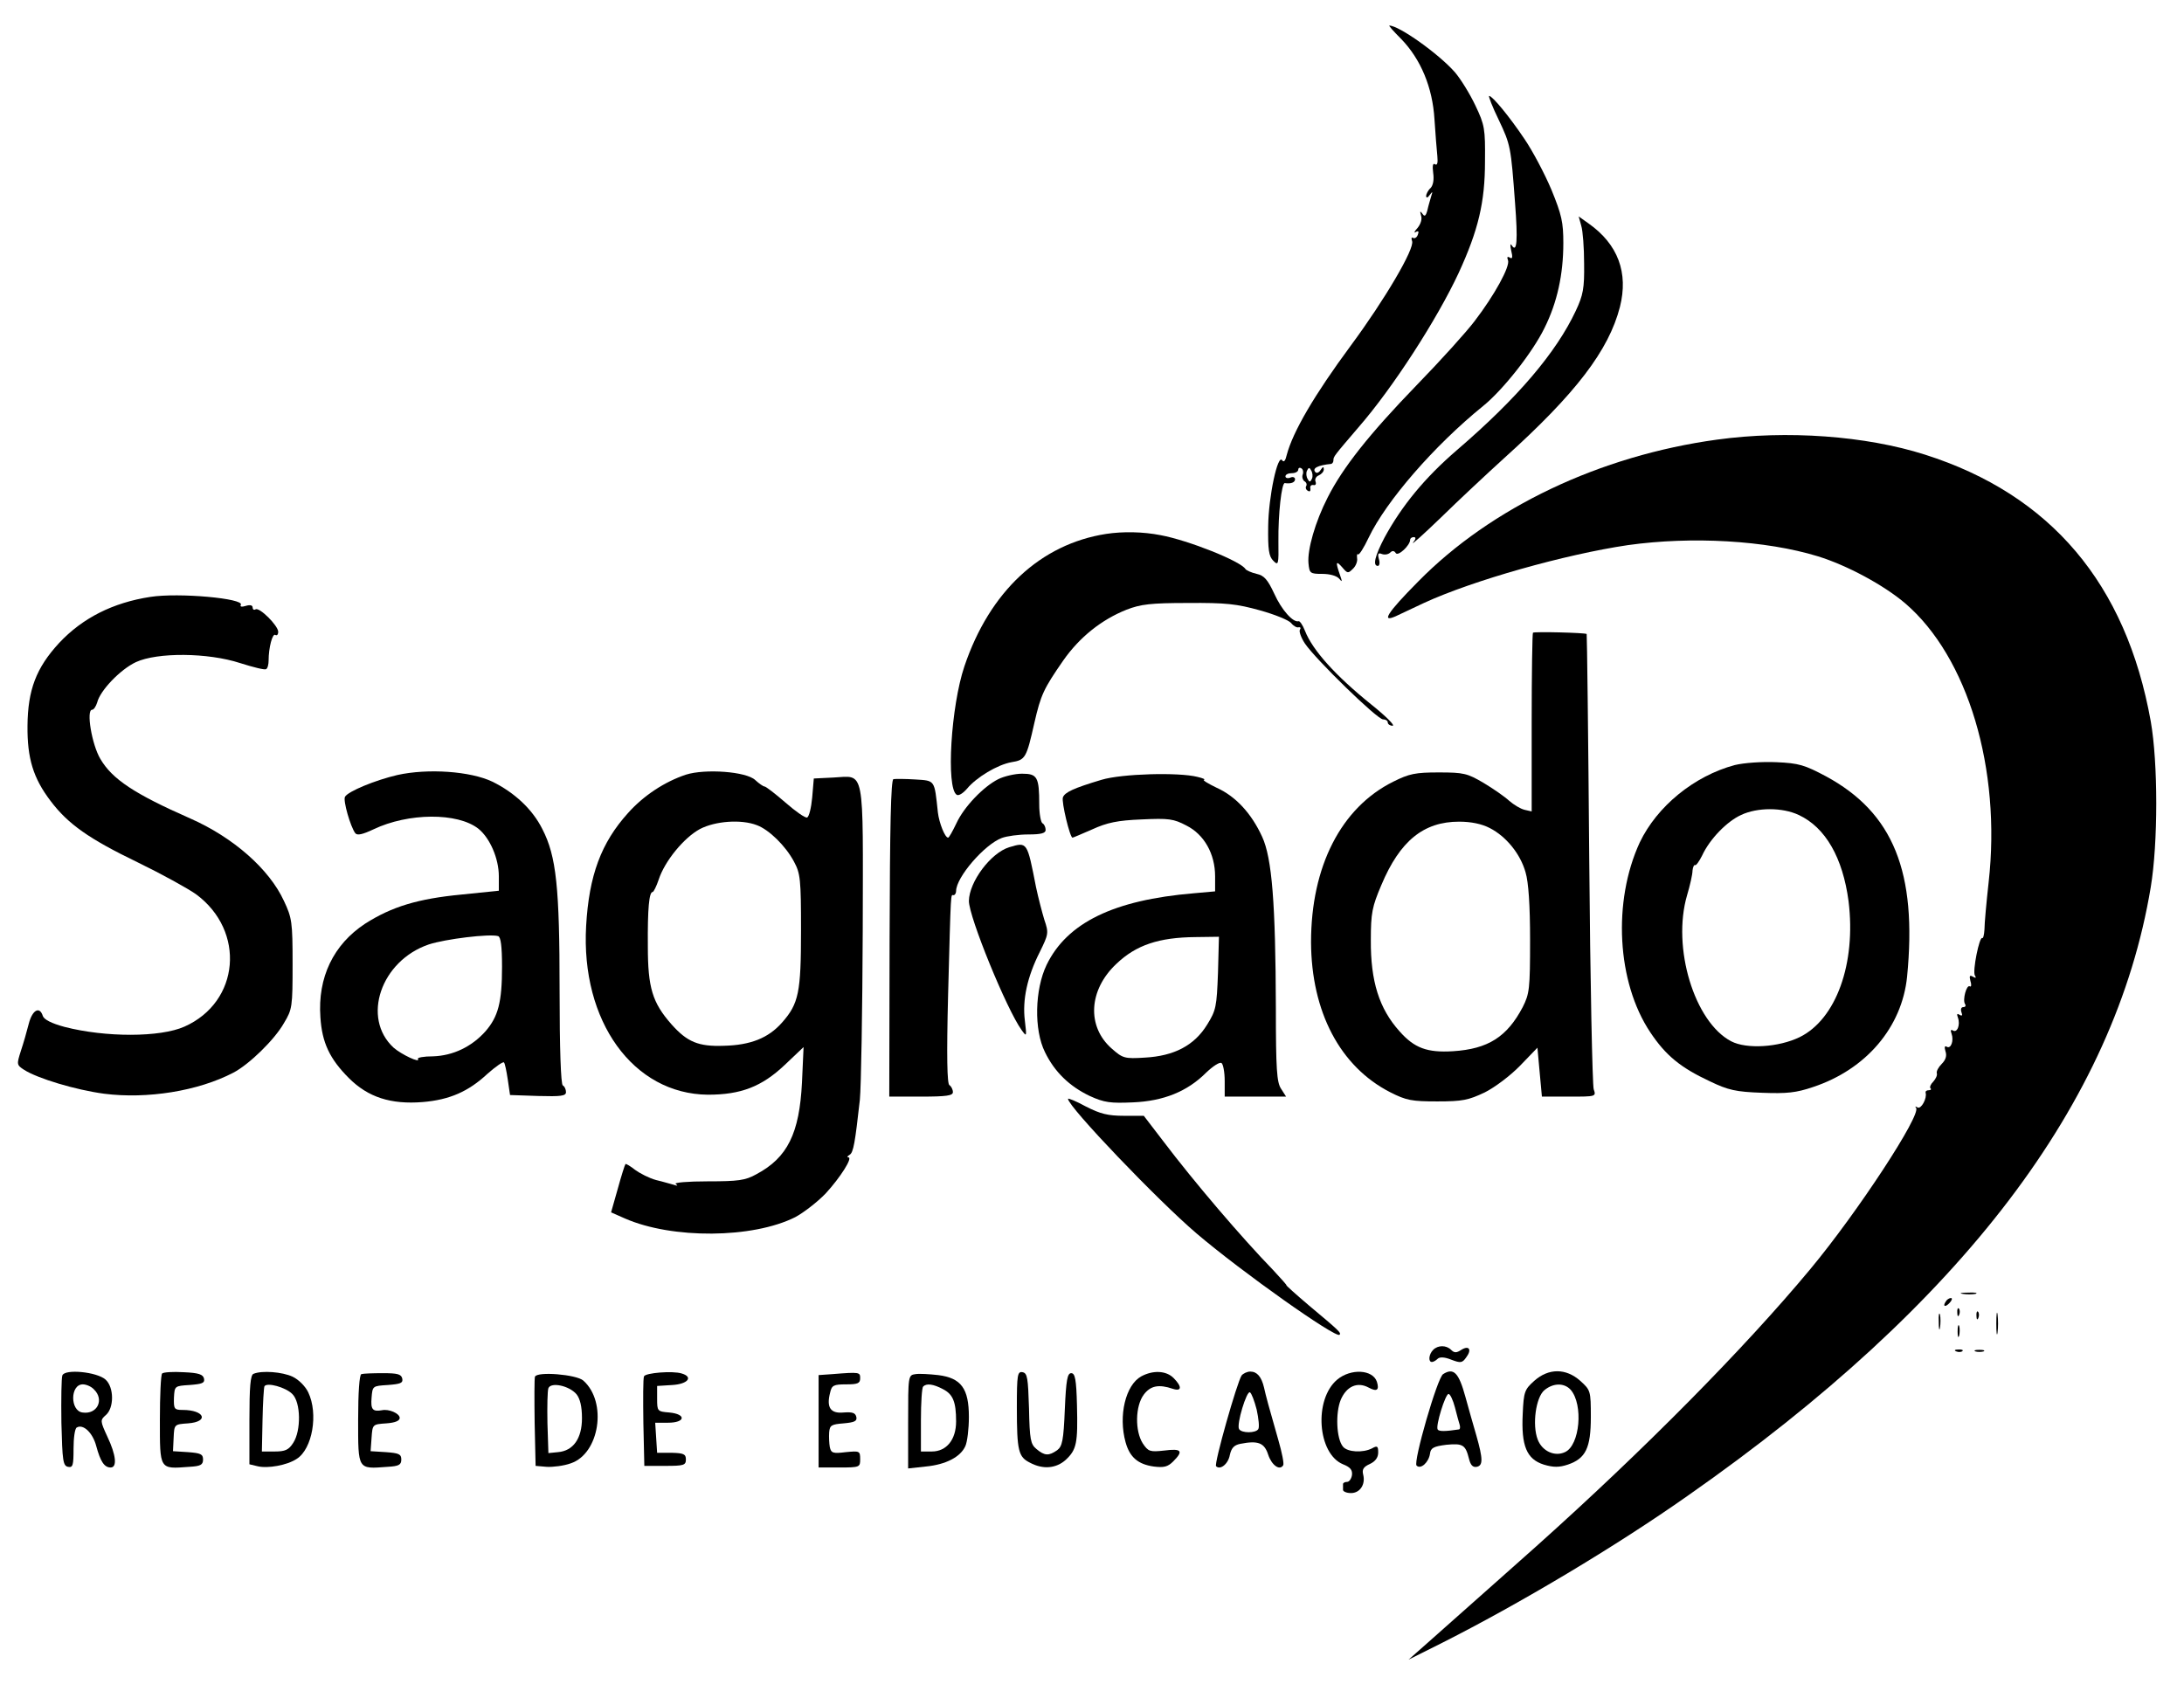 <?xml version="1.0" standalone="no"?>
<!DOCTYPE svg PUBLIC "-//W3C//DTD SVG 20010904//EN"
 "http://www.w3.org/TR/2001/REC-SVG-20010904/DTD/svg10.dtd">
<svg version="1.0" xmlns="http://www.w3.org/2000/svg"
 width="683pt" height="531pt" viewBox="0 0 683 531"
 preserveAspectRatio="xMidYMid meet">

<g transform="translate(0,531) scale(0.1,-0.1)"
fill="#000000" stroke="none">
<path d="M4382 5188 c61 -63 98 -151 104 -251 3 -45 7 -97 9 -115 2 -21 0 -30
-7 -26 -7 5 -9 -4 -6 -27 3 -21 0 -38 -8 -47 -8 -7 -14 -19 -14 -25 0 -7 5 -6
11 3 9 12 10 12 5 -3 -3 -11 -9 -30 -12 -44 -5 -19 -9 -22 -16 -11 -7 9 -8 8
-4 -6 4 -11 -1 -27 -11 -39 -10 -11 -12 -17 -6 -13 9 5 11 2 7 -8 -3 -9 -10
-13 -15 -10 -5 3 -6 -2 -3 -10 9 -23 -86 -184 -191 -326 -116 -157 -182 -271
-201 -343 -4 -18 -9 -24 -14 -17 -14 23 -43 -114 -44 -206 -1 -73 2 -94 16
-108 16 -16 17 -12 16 61 -1 85 10 183 20 182 19 -3 32 2 32 12 0 6 -7 9 -15
5 -8 -3 -15 -1 -15 4 0 6 9 10 20 10 11 0 20 5 20 11 0 5 4 8 10 4 5 -3 7 -12
4 -19 -3 -8 0 -17 5 -21 6 -3 9 -10 6 -15 -3 -5 -1 -12 5 -15 6 -4 9 -1 8 7
-2 7 2 12 9 11 7 -2 10 3 7 11 -3 7 2 16 10 19 9 4 16 12 16 19 0 9 -3 9 -10
-2 -5 -8 -12 -11 -16 -7 -12 12 7 22 49 26 4 1 7 6 7 11 0 12 1 13 78 103 108
124 246 338 314 484 61 133 82 220 82 348 1 103 -1 114 -30 175 -17 36 -46 83
-64 104 -51 58 -175 146 -205 146 -3 0 14 -19 37 -42z m-279 -1375 c-5 -11 -8
-12 -13 -2 -5 7 -6 19 -3 26 5 11 8 12 13 2 5 -7 6 -19 3 -26z"/>
<path d="M4687 4935 c37 -78 38 -84 51 -260 9 -117 6 -157 -10 -133 -5 8 -6 2
-2 -16 5 -20 4 -27 -4 -22 -8 5 -10 2 -6 -8 7 -19 -42 -109 -105 -191 -25 -33
-106 -123 -181 -200 -149 -154 -231 -258 -278 -351 -39 -76 -64 -164 -60 -206
3 -31 5 -33 43 -33 24 0 45 -6 53 -15 10 -12 10 -10 2 13 -14 40 -12 45 8 22
16 -19 18 -19 33 -4 9 8 15 24 13 33 -1 10 0 15 3 12 3 -3 18 20 33 52 55 115
205 288 358 412 62 50 155 168 192 244 40 80 59 168 59 266 0 64 -5 88 -37
166 -21 50 -59 122 -85 160 -47 70 -100 134 -110 134 -3 0 10 -34 30 -75z"/>
<path d="M4945 4604 c5 -16 9 -69 9 -119 1 -77 -3 -98 -26 -147 -61 -130 -181
-272 -372 -436 -101 -87 -172 -174 -226 -273 -30 -57 -38 -89 -21 -89 5 0 7
10 3 22 -4 16 -2 20 10 15 9 -3 20 -1 26 5 6 6 12 6 17 -2 7 -11 45 24 45 42
0 4 5 8 11 8 8 0 7 -6 -2 -17 -7 -10 32 25 87 78 54 53 144 137 199 187 223
201 326 336 361 472 27 107 -6 196 -98 261 l-31 22 8 -29z"/>
<path d="M5370 3935 c-366 -50 -707 -212 -935 -444 -98 -99 -118 -131 -67
-107 15 7 53 25 85 40 154 71 442 152 638 181 200 28 431 15 594 -35 91 -28
206 -90 273 -147 196 -168 301 -518 261 -873 -7 -63 -13 -129 -13 -147 -1 -17
-4 -29 -7 -27 -9 5 -31 -104 -23 -117 5 -8 3 -9 -6 -4 -10 6 -12 3 -8 -13 4
-12 3 -20 -2 -17 -10 6 -23 -42 -15 -55 4 -6 1 -10 -5 -10 -7 0 -9 -7 -6 -16
4 -10 2 -13 -6 -8 -8 5 -9 2 -5 -9 8 -22 -2 -49 -16 -40 -6 4 -8 0 -4 -10 8
-22 -2 -49 -15 -41 -6 4 -8 -1 -4 -14 5 -14 1 -27 -12 -40 -10 -10 -17 -23
-15 -29 2 -6 -3 -17 -11 -26 -8 -8 -12 -17 -9 -21 4 -3 1 -6 -5 -6 -7 0 -11
-3 -10 -8 5 -17 -14 -52 -25 -46 -7 4 -9 4 -5 -1 18 -20 -182 -326 -331 -505
-207 -249 -523 -568 -856 -866 -72 -64 -120 -107 -340 -302 l-60 -53 100 50
c246 124 548 304 775 464 857 600 1334 1227 1446 1902 23 138 23 389 0 519
-77 430 -313 709 -706 834 -185 59 -432 77 -650 47z"/>
<path d="M3459 3640 c-205 -32 -364 -180 -443 -414 -42 -124 -58 -381 -24
-402 6 -4 20 5 32 19 30 36 95 75 139 83 44 7 47 13 72 124 20 87 29 106 90
194 51 73 120 128 198 159 44 17 75 21 192 21 119 1 153 -3 225 -23 47 -13 91
-31 98 -40 7 -9 18 -15 23 -13 6 1 8 -2 4 -8 -3 -5 4 -25 16 -43 34 -50 226
-237 244 -237 8 0 15 -4 15 -10 0 -5 7 -10 15 -10 9 0 -21 30 -66 66 -113 91
-184 170 -208 231 -7 18 -16 31 -20 30 -17 -5 -53 35 -76 86 -21 45 -32 57
-55 62 -17 4 -32 11 -35 15 -15 25 -179 90 -265 106 -56 11 -118 12 -171 4z"/>
<path d="M470 3443 c-117 -18 -212 -66 -285 -144 -72 -78 -98 -147 -99 -259
-1 -102 18 -164 72 -235 55 -73 121 -119 272 -192 74 -36 156 -81 183 -100
156 -115 137 -337 -36 -414 -76 -34 -247 -34 -375 -1 -41 11 -64 23 -68 34
-10 32 -33 19 -44 -24 -6 -24 -17 -62 -25 -86 -13 -41 -13 -43 10 -58 42 -27
161 -63 251 -75 134 -17 293 8 404 66 48 25 128 102 158 155 26 43 27 51 27
185 0 131 -2 144 -27 197 -46 100 -159 199 -293 258 -175 77 -244 123 -281
186 -27 45 -45 154 -26 154 5 0 12 10 16 23 9 37 72 103 121 126 67 31 225 30
326 -3 41 -13 77 -22 81 -19 5 2 8 15 8 27 0 40 12 86 21 80 5 -3 9 1 9 10 0
19 -59 78 -71 70 -5 -3 -9 0 -9 6 0 7 -8 9 -21 5 -13 -4 -19 -3 -16 3 13 20
-194 39 -283 25z"/>
<path d="M4794 3331 c-2 -2 -4 -129 -4 -282 l0 -277 -22 5 c-13 3 -34 16 -48
28 -14 13 -50 38 -80 56 -51 30 -62 33 -140 33 -74 0 -93 -4 -143 -29 -163
-81 -257 -265 -257 -502 1 -218 91 -389 247 -469 51 -26 68 -29 148 -29 79 0
97 4 148 28 32 16 81 53 111 84 l54 56 7 -77 7 -76 85 0 c84 0 85 0 77 23 -4
12 -11 337 -14 722 -3 385 -7 701 -8 702 -5 4 -164 8 -168 4z m-135 -611 c51
-26 96 -81 112 -139 9 -30 14 -102 14 -211 0 -154 -2 -168 -23 -210 -49 -93
-108 -131 -218 -138 -81 -5 -121 10 -167 62 -64 71 -91 157 -90 286 0 84 4
104 33 172 58 138 132 198 243 198 38 0 71 -7 96 -20z"/>
<path d="M5425 2917 c-127 -34 -243 -129 -297 -242 -85 -184 -72 -437 33 -594
48 -72 94 -110 186 -153 58 -28 82 -33 163 -36 78 -3 107 0 160 18 166 55 278
187 294 345 32 327 -43 513 -254 627 -66 35 -84 41 -155 44 -46 2 -101 -2
-130 -9z m200 -156 c84 -39 138 -134 156 -270 24 -195 -39 -369 -153 -425 -66
-32 -166 -38 -214 -13 -115 60 -186 293 -138 457 9 30 17 65 17 77 1 11 5 19
8 17 3 -2 13 12 22 30 24 52 78 107 122 127 51 24 129 24 180 0z"/>
<path d="M1243 2886 c-69 -16 -154 -51 -164 -68 -7 -11 17 -94 32 -114 6 -8
23 -4 57 12 109 52 263 53 328 2 36 -29 64 -93 64 -149 l0 -45 -117 -12 c-136
-13 -218 -38 -301 -91 -99 -65 -149 -168 -140 -293 5 -79 29 -130 89 -190 60
-60 131 -83 231 -75 84 7 143 33 202 88 26 23 49 39 52 36 3 -3 8 -27 12 -54
l7 -48 88 -3 c71 -2 87 0 87 12 0 8 -4 18 -10 21 -6 4 -10 114 -10 298 0 321
-10 419 -54 504 -31 62 -87 114 -156 148 -69 33 -202 42 -297 21z m327 -600
c0 -111 -12 -156 -52 -202 -43 -48 -101 -76 -164 -78 -29 0 -50 -4 -47 -8 9
-15 -52 14 -76 35 -101 93 -40 272 110 323 52 17 190 34 217 26 8 -3 12 -31
12 -96z"/>
<path d="M2145 2887 c-66 -22 -132 -65 -181 -120 -84 -93 -122 -195 -131 -353
-17 -298 147 -526 381 -528 103 0 168 25 240 93 l59 56 -5 -111 c-8 -159 -45
-235 -143 -287 -34 -19 -56 -22 -152 -22 -63 0 -106 -4 -100 -8 8 -6 6 -7 -5
-3 -9 2 -34 10 -56 15 -22 6 -51 21 -66 32 -15 12 -29 20 -30 18 -2 -2 -13
-37 -24 -77 l-21 -74 43 -19 c148 -65 400 -63 533 4 26 14 69 47 95 74 46 50
86 113 71 113 -5 0 -3 4 4 8 12 7 17 38 32 172 4 41 8 279 9 527 1 522 8 486
-92 481 l-61 -3 -5 -59 c-3 -33 -10 -61 -16 -63 -6 -2 -36 19 -68 47 -31 27
-61 50 -65 50 -4 0 -17 9 -29 20 -28 27 -157 36 -217 17z m222 -158 c38 -14
90 -65 116 -114 20 -37 22 -55 22 -215 0 -194 -7 -229 -59 -288 -43 -49 -99
-71 -182 -73 -80 -3 -115 12 -164 67 -60 68 -74 115 -74 244 -1 119 4 170 15
170 3 0 12 18 19 39 19 58 79 131 129 158 48 25 129 31 178 12z"/>
<path d="M3122 2873 c-46 -23 -107 -86 -131 -138 -12 -25 -23 -45 -26 -45 -10
0 -28 46 -32 79 -11 103 -8 99 -71 103 -31 2 -62 2 -68 1 -8 -3 -11 -147 -12
-499 l-1 -494 99 0 c80 0 100 3 100 14 0 8 -5 18 -11 22 -7 4 -9 88 -4 283 9
338 8 311 17 311 4 0 8 6 8 13 0 43 89 146 143 166 16 6 53 11 83 11 40 0 54
4 54 14 0 8 -4 18 -10 21 -5 3 -10 30 -10 58 0 87 -6 97 -54 97 -22 0 -56 -8
-74 -17z"/>
<path d="M3445 2871 c-87 -26 -115 -39 -121 -55 -5 -14 22 -126 30 -126 2 0
30 12 62 26 46 21 79 28 154 31 85 4 100 2 140 -19 56 -28 90 -89 90 -159 l0
-47 -67 -6 c-250 -21 -396 -92 -460 -224 -37 -77 -40 -203 -5 -273 30 -62 77
-107 140 -137 46 -21 65 -23 135 -20 96 4 170 34 229 93 21 20 42 34 48 30 5
-3 10 -28 10 -56 l0 -49 96 0 96 0 -16 25 c-13 20 -16 60 -16 252 -1 327 -12
469 -43 536 -33 72 -82 126 -142 153 -27 13 -45 24 -40 25 6 1 -3 5 -20 9 -59
15 -237 10 -300 -9z m364 -604 c-4 -106 -6 -117 -34 -162 -40 -65 -103 -98
-195 -103 -63 -4 -69 -2 -103 28 -79 69 -73 184 15 266 61 58 132 82 247 83
l73 1 -3 -113z"/>
<path d="M3156 2660 c-58 -18 -125 -108 -126 -168 0 -50 118 -339 165 -404 16
-22 16 -21 10 30 -8 64 7 136 47 215 27 55 28 59 14 100 -7 23 -19 69 -26 102
-28 143 -27 142 -84 125z"/>
<path d="M3340 1873 c0 -24 280 -317 402 -421 142 -121 435 -328 447 -317 6 6
1 11 -97 93 -40 34 -71 62 -69 62 2 0 -17 21 -42 48 -97 100 -246 274 -345
405 l-59 77 -62 0 c-50 0 -74 6 -119 29 -31 17 -56 27 -56 24z"/>
<path d="M6138 1263 c12 -2 30 -2 40 0 9 3 -1 5 -23 4 -22 0 -30 -2 -17 -4z"/>
<path d="M6085 1239 c-11 -16 -1 -19 13 -3 7 8 8 14 3 14 -5 0 -13 -5 -16 -11z"/>
<path d="M6121 1204 c0 -11 3 -14 6 -6 3 7 2 16 -1 19 -3 4 -6 -2 -5 -13z"/>
<path d="M6243 1170 c0 -30 2 -43 4 -27 2 15 2 39 0 55 -2 15 -4 2 -4 -28z"/>
<path d="M6063 1175 c0 -22 2 -30 4 -17 2 12 2 30 0 40 -3 9 -5 -1 -4 -23z"/>
<path d="M6181 1194 c0 -11 3 -14 6 -6 3 7 2 16 -1 19 -3 4 -6 -2 -5 -13z"/>
<path d="M6122 1145 c0 -16 2 -22 5 -12 2 9 2 23 0 30 -3 6 -5 -1 -5 -18z"/>
<path d="M4482 1088 c-14 -14 -16 -38 -4 -38 4 0 12 4 18 10 6 6 21 6 43 -3
29 -11 34 -10 46 7 19 25 9 39 -15 24 -15 -10 -22 -10 -32 0 -15 15 -41 15
-56 0z"/>
<path d="M6118 1083 c7 -3 16 -2 19 1 4 3 -2 6 -13 5 -11 0 -14 -3 -6 -6z"/>
<path d="M6178 1083 c6 -2 18 -2 25 0 6 3 1 5 -13 5 -14 0 -19 -2 -12 -5z"/>
<path d="M195 1008 c-3 -8 -4 -74 -3 -148 3 -119 5 -135 21 -138 15 -3 17 5
17 57 0 33 4 63 10 66 20 12 50 -16 61 -58 13 -48 25 -67 45 -67 21 0 17 39
-10 96 -23 50 -23 52 -5 68 26 22 26 87 -1 111 -27 24 -127 34 -135 13z m99
-44 c33 -32 10 -79 -36 -72 -39 5 -39 88 1 88 11 0 27 -7 35 -16z"/>
<path d="M507 1014 c-4 -4 -7 -69 -7 -145 0 -157 -2 -154 91 -147 36 2 44 6
44 23 0 17 -8 20 -47 23 l-47 3 2 42 c2 42 2 42 45 45 67 5 52 42 -17 42 -26
0 -28 3 -27 38 2 37 2 37 49 40 39 3 48 6 45 20 -3 13 -16 18 -64 20 -33 2
-63 0 -67 -4z"/>
<path d="M793 1013 c-10 -3 -13 -42 -13 -144 l0 -139 25 -6 c32 -8 93 3 123
23 49 31 68 141 36 208 -9 19 -30 40 -49 49 -32 15 -96 20 -122 9z m121 -63
c27 -26 28 -115 3 -153 -14 -22 -25 -27 -58 -27 l-40 0 2 98 c1 53 4 101 6
106 8 13 66 -3 87 -24z"/>
<path d="M1130 1012 c-6 -2 -10 -57 -10 -143 0 -157 -2 -154 91 -147 36 2 44
6 44 23 0 17 -8 20 -48 23 l-48 3 3 42 c3 42 3 42 46 45 28 2 42 8 42 17 0 14
-34 29 -56 24 -29 -5 -35 3 -32 39 3 37 3 37 51 40 39 3 48 6 45 20 -3 14 -15
17 -60 17 -32 0 -62 -1 -68 -3z"/>
<path d="M1673 1004 c-2 -5 -2 -71 -1 -145 l3 -134 35 -3 c19 -1 53 3 75 11
90 30 115 192 39 259 -22 19 -144 29 -151 12z m130 -55 c11 -14 17 -38 17 -75
0 -63 -27 -102 -75 -106 l-30 -3 -3 94 c-1 52 0 101 3 109 8 20 65 8 88 -19z"/>
<path d="M2014 1005 c-3 -6 -3 -72 -2 -146 l3 -134 65 0 c58 0 65 2 65 20 0
17 -7 20 -45 21 l-45 0 -3 47 -3 47 40 0 c55 0 58 27 4 32 -37 3 -38 4 -38 43
l0 40 48 3 c48 3 66 25 29 36 -28 9 -114 2 -118 -9z"/>
<path d="M2603 1012 l-43 -3 0 -145 0 -144 65 0 c64 0 65 1 65 26 0 26 -2 26
-45 22 -40 -5 -46 -3 -50 16 -2 11 -3 32 -2 46 2 22 7 25 45 28 34 3 43 7 40
20 -3 13 -12 16 -40 14 -41 -4 -54 16 -42 62 5 23 11 26 50 26 36 0 44 3 44
19 0 19 -1 20 -87 13z"/>
<path d="M2863 1012 c-23 -3 -23 -6 -23 -149 l0 -146 55 6 c63 6 109 30 124
64 6 13 11 54 11 91 0 89 -24 122 -96 131 -27 3 -59 5 -71 3z m86 -47 c31 -16
41 -39 41 -101 0 -57 -30 -94 -76 -94 l-34 0 0 98 c0 54 3 102 7 105 10 11 32
8 62 -8z"/>
<path d="M3180 908 c0 -137 5 -155 41 -173 41 -22 82 -18 112 9 34 32 38 52
35 171 -2 81 -6 100 -18 100 -12 0 -16 -21 -20 -113 -4 -98 -8 -116 -24 -128
-26 -18 -39 -18 -65 4 -18 15 -21 29 -23 127 -3 95 -5 110 -20 113 -16 3 -18
-7 -18 -110z"/>
<path d="M3569 1005 c-49 -27 -72 -123 -49 -206 13 -47 39 -69 88 -76 32 -4
44 -1 61 16 33 33 26 41 -28 34 -45 -5 -50 -3 -67 22 -25 39 -24 117 3 153 21
28 47 33 91 18 28 -9 29 7 2 34 -23 23 -64 25 -101 5z"/>
<path d="M3883 1008 c-14 -20 -87 -277 -80 -284 13 -13 38 7 43 35 5 22 13 31
33 35 56 11 75 3 87 -34 11 -33 36 -51 47 -33 3 5 -4 40 -15 78 -31 108 -39
138 -45 165 -8 34 -22 50 -43 50 -10 0 -22 -6 -27 -12z m47 -107 c6 -28 9 -55
5 -61 -8 -13 -52 -13 -60 0 -9 14 24 122 34 115 5 -3 14 -27 21 -54z"/>
<path d="M4182 995 c-74 -62 -62 -232 18 -265 23 -9 30 -18 28 -34 -2 -12 -9
-21 -15 -21 -7 0 -13 -3 -13 -7 0 -5 0 -12 0 -18 0 -5 11 -10 25 -10 28 0 46
27 38 58 -4 16 1 24 21 33 17 8 26 20 26 36 0 20 -3 22 -19 13 -29 -15 -77
-12 -91 5 -21 25 -24 106 -7 147 18 42 52 57 87 38 26 -14 34 -8 26 18 -13 39
-82 42 -124 7z"/>
<path d="M4513 1012 c-18 -11 -94 -275 -83 -286 13 -13 38 10 42 37 2 18 11
23 51 28 52 5 60 0 71 -44 5 -20 12 -27 24 -25 20 4 20 24 -1 98 -9 30 -24 84
-34 120 -21 77 -37 93 -70 72z m37 -104 c6 -24 13 -49 15 -55 2 -7 1 -14 -3
-14 -40 -6 -62 -7 -66 0 -7 11 24 111 34 111 5 0 14 -19 20 -42z"/>
<path d="M4798 991 c-30 -27 -33 -34 -36 -103 -5 -100 12 -142 66 -159 30 -9
48 -9 75 0 56 19 72 52 72 149 0 82 -1 84 -33 113 -45 40 -99 40 -144 0z m114
-28 c40 -46 29 -174 -18 -195 -32 -15 -71 3 -85 39 -18 46 -6 133 21 155 28
23 62 23 82 1z"/>
</g>
</svg>
